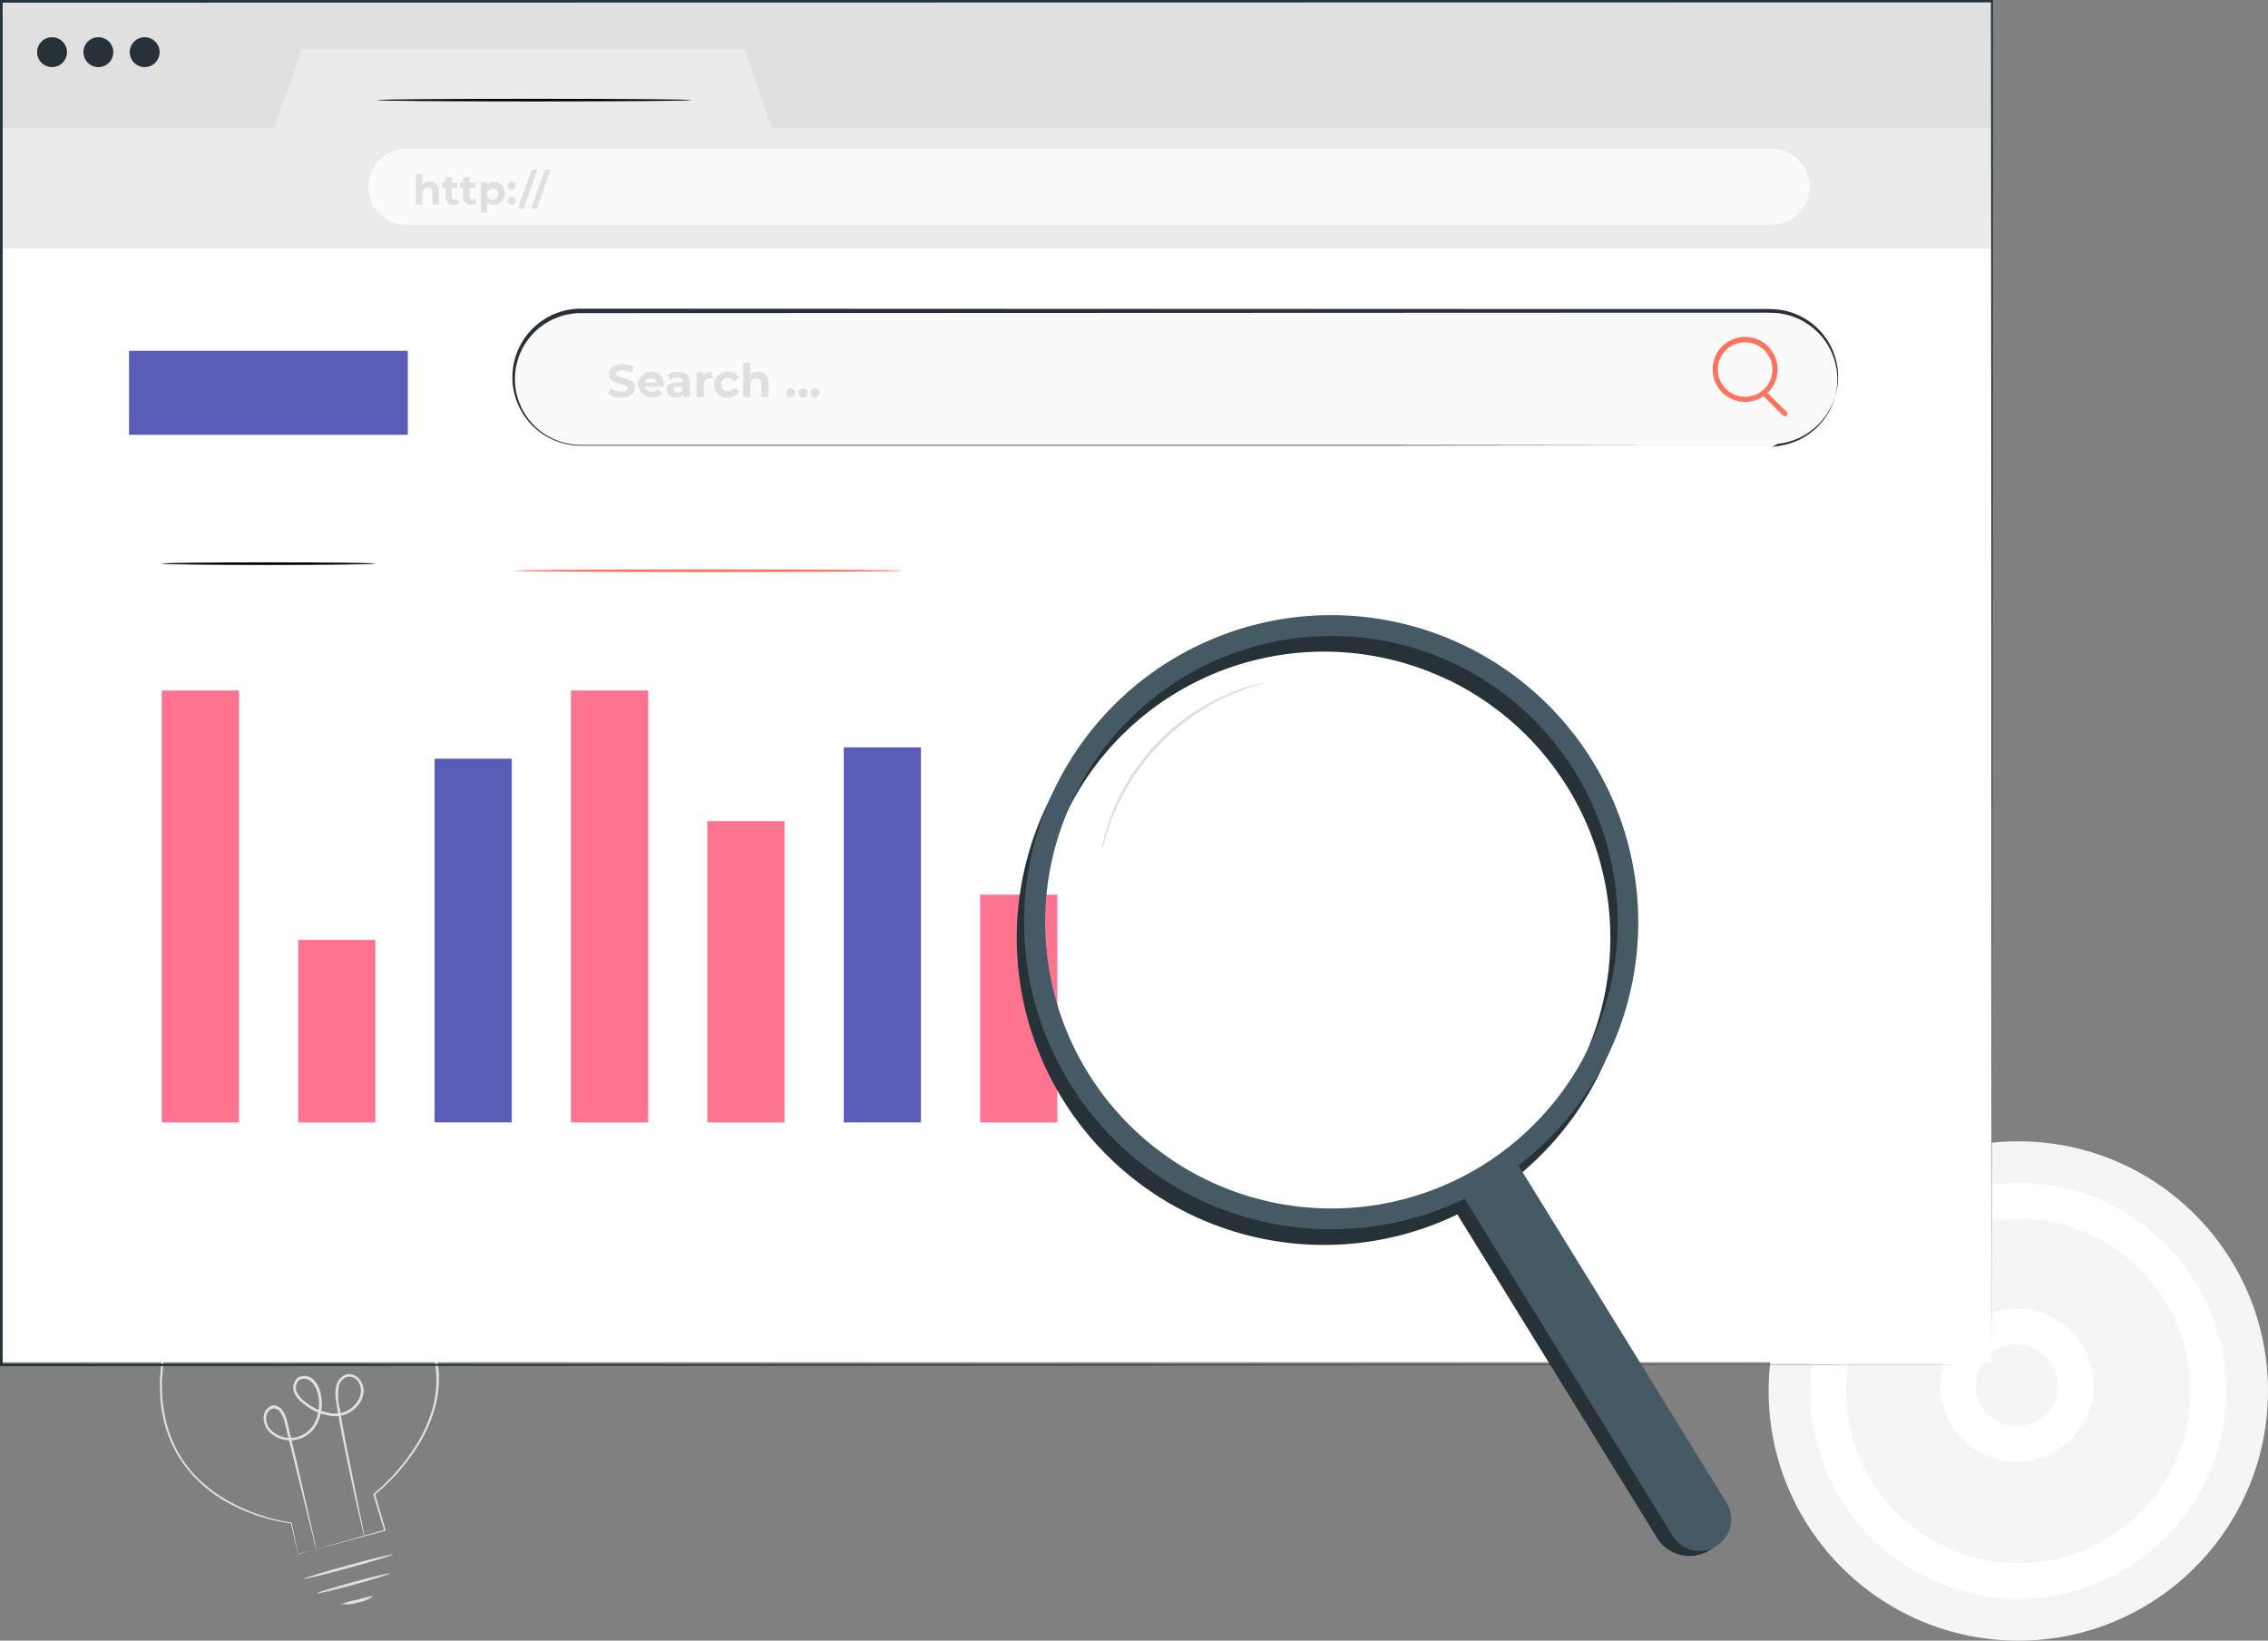 <svg xmlns="http://www.w3.org/2000/svg" viewBox="0 0 349.08 252.54"><rect x="0" y="0" width="349.08" height="252.54" fill="#808080" stroke="none"/><defs><style>.cls-1{fill:#e0e0e0;}.cls-2{fill:#f5f5f5;}.cls-3{fill:#fff;}.cls-4{fill:#ebebeb;}.cls-5{fill:#263238;}.cls-6{fill:#fafafa;}.cls-7{fill:#fe7490;}.cls-8{fill:#5a5db7;}.cls-9{fill:#ff725e;}.cls-10{fill:#455a64;}</style></defs><title>no record</title><g id="Layer_2" data-name="Layer 2"><g id="Magnifying_Glass" data-name="Magnifying Glass"><path class="cls-1" d="M45.89,239.26l.24-.08.68-.2,2.62-.75,9.8-2.75-.09.16-1.67-5.58,0-.09.08-.07a31.49,31.49,0,0,0,6.83-8,22.08,22.08,0,0,0,2.29-5.48A16,16,0,0,0,67,210.1a19.79,19.79,0,0,0-6.44-11.76,23.7,23.7,0,0,0-13.34-5.74,19.54,19.54,0,0,0-10.72,2.14,21.41,21.41,0,0,0-8,6.72,19.33,19.33,0,0,0-3.43,9.13c0,.79-.17,1.57-.15,2.34l.07,2.3a23.69,23.69,0,0,0,.78,4.35,20.31,20.31,0,0,0,1.59,3.86,19.08,19.08,0,0,0,2.26,3.21A21.18,21.18,0,0,0,35.11,231a28.18,28.18,0,0,0,9.72,3.36h.06v.05l.75,3.56.19.92a3.11,3.11,0,0,1,.06.32,2.27,2.27,0,0,1-.08-.29l-.22-.89-.84-3.59.07.06A27.8,27.8,0,0,1,35,231.27a21.34,21.34,0,0,1-5.56-4.43,19.32,19.32,0,0,1-2.32-3.25,20.58,20.58,0,0,1-1.64-3.92,24,24,0,0,1-.81-4.41l-.07-2.33c0-.79.1-1.58.15-2.38a19.69,19.69,0,0,1,3.48-9.32,21.79,21.79,0,0,1,8.13-6.86,19.94,19.94,0,0,1,10.94-2.19A24.07,24.07,0,0,1,60.86,198a19.56,19.56,0,0,1,4.4,5.58,12,12,0,0,1,.75,1.57,11.13,11.13,0,0,1,.62,1.6c.17.54.34,1.08.49,1.62l.29,1.65a16.38,16.38,0,0,1-.4,6.42A22.37,22.37,0,0,1,64.67,222a31.6,31.6,0,0,1-7,8.1l.05-.16,1.63,5.59,0,.12-.12,0-9.91,2.64-2.61.68-.67.17Z"/><ellipse class="cls-1" cx="53.61" cy="241.15" rx="7.12" ry="0.21" transform="translate(-61.77 22.71) rotate(-15.31)"/><path class="cls-1" d="M57.45,245.68a5.58,5.58,0,0,1-2.36,1,5.58,5.58,0,0,1-2.53.22,12,12,0,0,1,2.43-.64A12,12,0,0,1,57.45,245.68Z"/><path class="cls-1" d="M48.7,238.49a1,1,0,0,1-.08-.22l-.18-.66L47.78,235l-2.35-9.46L43.83,219a4.53,4.53,0,0,0-.69-1.62,1.14,1.14,0,0,0-1.43-.48,1.66,1.66,0,0,0-.74,1.49,2.56,2.56,0,0,0,.7,1.69,4.13,4.13,0,0,0,3.63,1.2,4.22,4.22,0,0,0,3.18-2.41,6.31,6.31,0,0,0,.45-4.25,3.77,3.77,0,0,0-1-1.92,1.55,1.55,0,0,0-1.88-.26,1.57,1.57,0,0,0-.35,1.87,4.26,4.26,0,0,0,1.46,1.6,7.89,7.89,0,0,0,4,1.65,4.45,4.45,0,0,0,2.06-.31,4.17,4.17,0,0,0,1.6-1.25,3.26,3.26,0,0,0,.72-1.82A2.36,2.36,0,0,0,55,212.5a1.59,1.59,0,0,0-1.61-.55,2,2,0,0,0-1.19,1.24,8.4,8.4,0,0,0,.09,3.62c.38,2.38.81,4.6,1.2,6.61L55.41,233l.53,2.6.13.68a1,1,0,0,1,0,.23,1,1,0,0,1-.07-.22l-.17-.67-.6-2.58c-.51-2.24-1.24-5.49-2.06-9.52-.41-2-.85-4.23-1.25-6.62-.09-.6-.19-1.21-.25-1.84a4.55,4.55,0,0,1,.16-2,2.33,2.33,0,0,1,1.44-1.48,2,2,0,0,1,2,.66,2.76,2.76,0,0,1,.7,2,3.67,3.67,0,0,1-.8,2,4.57,4.57,0,0,1-1.76,1.38,4.86,4.86,0,0,1-2.25.35,8.29,8.29,0,0,1-4.23-1.73,4.65,4.65,0,0,1-1.6-1.78,2,2,0,0,1,.5-2.39,2,2,0,0,1,2.42.29,4.17,4.17,0,0,1,1.1,2.13,6.73,6.73,0,0,1-.49,4.54,4.64,4.64,0,0,1-3.5,2.62,4.53,4.53,0,0,1-4-1.35,3,3,0,0,1-.79-2,2,2,0,0,1,1-1.83,1.37,1.37,0,0,1,1.08-.05,1.77,1.77,0,0,1,.81.64,4.86,4.86,0,0,1,.74,1.76l1.55,6.55L47.94,235l.58,2.58.14.67A1,1,0,0,1,48.7,238.49Z"/><ellipse class="cls-1" cx="54.4" cy="243.72" rx="5.78" ry="0.21" transform="translate(-62.31 22.96) rotate(-15.28)"/><circle class="cls-2" cx="310.65" cy="214.11" r="38.43"/><path class="cls-3" d="M310.65,246.09a32,32,0,1,1,32-32A32,32,0,0,1,310.65,246.09Zm0-58.5a26.51,26.51,0,1,0,26.51,26.51A26.54,26.54,0,0,0,310.65,187.59Z"/><path class="cls-3" d="M310.43,225a11.78,11.78,0,1,1,11.78-11.78A11.79,11.79,0,0,1,310.43,225Zm0-18.09a6.31,6.31,0,1,0,6.31,6.31A6.31,6.31,0,0,0,310.43,207Z"/><rect class="cls-1" x="0.2" y="0.2" width="306.39" height="19.63"/><rect class="cls-3" x="0.16" y="37.86" width="306.39" height="171.83"/><polygon class="cls-4" points="0.2 19.68 42.27 19.68 46.44 7.54 114.64 7.54 118.8 19.68 306.6 19.68 306.6 38.27 0.2 38.27 0.2 19.68"/><circle class="cls-5" cx="8.01" cy="8.03" r="2.3"/><circle class="cls-5" cx="15.14" cy="8.03" r="2.3"/><circle class="cls-5" cx="22.27" cy="8.03" r="2.3"/><path class="cls-6" d="M272.73,34.58H62.52a5.83,5.83,0,0,1-5.83-5.83h0a5.83,5.83,0,0,1,5.83-5.83h210.2a5.83,5.83,0,0,1,5.83,5.83h0A5.83,5.83,0,0,1,272.73,34.58Z"/><path class="cls-1" d="M67.56,29.52v2h-1V29.67c0-.56-.26-.81-.7-.81s-.83.29-.83.93v1.7H64V26.74h1v1.66A1.51,1.51,0,0,1,66.13,28,1.35,1.35,0,0,1,67.56,29.52Z"/><path class="cls-1" d="M70.68,31.32a1.43,1.43,0,0,1-.81.22,1.14,1.14,0,0,1-1.29-1.24V28.89H68v-.77h.53v-.84h1v.84h.86v.77h-.86v1.4a.4.4,0,0,0,.43.45.67.67,0,0,0,.4-.13Z"/><path class="cls-1" d="M73.39,31.32a1.43,1.43,0,0,1-.81.22,1.14,1.14,0,0,1-1.29-1.24V28.89h-.53v-.77h.53v-.84h1v.84h.86v.77h-.86v1.4a.4.4,0,0,0,.43.45.67.67,0,0,0,.4-.13Z"/><path class="cls-1" d="M77.7,29.77A1.67,1.67,0,0,1,76,31.54a1.34,1.34,0,0,1-1-.42v1.61H74V28h1v.4A1.34,1.34,0,0,1,76,28,1.67,1.67,0,0,1,77.7,29.77Zm-1,0a.88.88,0,1,0-.88,1A.87.87,0,0,0,76.69,29.77Z"/><path class="cls-1" d="M78.13,28.62a.62.62,0,0,1,1.24,0,.62.62,0,1,1-1.24,0Zm0,2.3a.62.62,0,0,1,1.24,0,.62.62,0,1,1-1.24,0Z"/><path class="cls-1" d="M81.82,26.1h.89l-2.11,6h-.89Z"/><path class="cls-1" d="M83.87,26.1h.89l-2.11,6h-.89Z"/><path class="cls-6" d="M272.54,68.76H89.4A10.34,10.34,0,0,1,79.06,58.42h0A10.34,10.34,0,0,1,89.4,48.08H272.54a10.34,10.34,0,0,1,10.34,10.34h0A10.34,10.34,0,0,1,272.54,68.76Z"/><path class="cls-5" d="M272.54,68.76a10.9,10.9,0,0,0,4.23-1,10.4,10.4,0,0,0,5.56-6.3,10.44,10.44,0,0,0,.43-3.79,10.17,10.17,0,0,0-4.25-7.6,10.14,10.14,0,0,0-4.74-1.85,23.88,23.88,0,0,0-2.74-.08h-2.86l-26.33,0-152.45.06a10.14,10.14,0,0,0-4.74,19.1,10.42,10.42,0,0,0,5.09,1.18h51.1l68.54,0,46.21.06,12.56,0,3.27,0,1.11,0-1.11,0-3.27,0-12.56,0-46.21.06-68.54,0H89.75a10.83,10.83,0,0,1-5.28-1.22,10.55,10.55,0,0,1,4.93-19.87l152.45.06,26.33,0H271a24,24,0,0,1,2.76.09,10.34,10.34,0,0,1,4.82,1.9,10.36,10.36,0,0,1,2.28,14.61,10.33,10.33,0,0,1-4.11,3.31,10.69,10.69,0,0,1-3.15.84C272.92,68.76,272.54,68.76,272.54,68.76Z"/><path class="cls-1" d="M93.59,60.63l.39-.87a2.92,2.92,0,0,0,1.64.52c.68,0,1-.23,1-.53,0-.93-2.89-.29-2.89-2.14,0-.85.68-1.55,2.1-1.55a3.34,3.34,0,0,1,1.73.44l-.36.87A2.81,2.81,0,0,0,95.78,57c-.68,0-.95.26-.95.57,0,.92,2.89.28,2.89,2.11,0,.83-.69,1.54-2.11,1.54A3.55,3.55,0,0,1,93.59,60.63Z"/><path class="cls-1" d="M102.17,59.52H99.27a1,1,0,0,0,1.09.77,1.3,1.3,0,0,0,1-.37l.59.64a2.23,2.23,0,0,1-3.76-1.35,2,2,0,0,1,2-2,1.89,1.89,0,0,1,2,2C102.19,59.3,102.17,59.42,102.17,59.52Zm-2.91-.65h1.88a1,1,0,0,0-1.88,0Z"/><path class="cls-1" d="M106.2,58.93v2.18h-1v-.48a1.25,1.25,0,0,1-1.17.53c-.9,0-1.43-.5-1.43-1.16s.48-1.14,1.64-1.14h.88c0-.48-.28-.75-.88-.75a1.84,1.84,0,0,0-1.1.36l-.4-.77a2.94,2.94,0,0,1,1.65-.46C105.53,57.24,106.2,57.78,106.2,58.93Zm-1.11,1v-.39h-.76c-.52,0-.68.19-.68.45s.23.46.63.46A.82.82,0,0,0,105.1,59.91Z"/><path class="cls-1" d="M109.58,57.24v1h-.25a.94.94,0,0,0-1,1.07v1.8h-1.11V57.29h1.06v.5A1.54,1.54,0,0,1,109.58,57.24Z"/><path class="cls-1" d="M109.92,59.2a2,2,0,0,1,2.13-2,1.76,1.76,0,0,1,1.71,1l-.86.46a1,1,0,0,0-.86-.53,1.06,1.06,0,0,0,0,2.12.94.94,0,0,0,.86-.53l.86.47a1.77,1.77,0,0,1-1.71,1A2,2,0,0,1,109.92,59.2Z"/><path class="cls-1" d="M118.29,58.93v2.19h-1.11v-2c0-.62-.28-.9-.77-.9s-.92.33-.92,1v1.89h-1.11V55.84h1.11v1.85a1.68,1.68,0,0,1,1.21-.45A1.5,1.5,0,0,1,118.29,58.93Z"/><path class="cls-1" d="M121,60.48a.69.69,0,0,1,1.38,0,.69.69,0,1,1-1.38,0Z"/><path class="cls-1" d="M122.9,60.48a.69.69,0,0,1,1.38,0,.69.69,0,1,1-1.38,0Z"/><path class="cls-1" d="M124.76,60.48a.69.69,0,0,1,1.38,0,.69.69,0,1,1-1.38,0Z"/><ellipse cx="41.32" cy="86.76" rx="16.42" ry="0.2"/><rect class="cls-7" x="24.9" y="106.29" width="11.88" height="66.48"/><rect class="cls-7" x="45.89" y="144.67" width="11.88" height="28.1"/><rect class="cls-8" x="66.89" y="116.78" width="11.88" height="55.99"/><rect class="cls-7" x="87.88" y="106.29" width="11.88" height="66.48"/><rect class="cls-7" x="108.87" y="126.4" width="11.88" height="46.37"/><rect class="cls-8" x="129.87" y="115.04" width="11.88" height="57.73"/><rect class="cls-7" x="150.86" y="137.72" width="11.88" height="35.05"/><path class="cls-5" d="M306.6,210.1c0-1.34-.06-82.15-.16-209.9l.16.16L.23.41h0L.41.2c0,74.92,0,146.11,0,209.9l-.19-.19,306.39.19L.2,210.29H0v-.19C0,146.31,0,75.13,0,.2V0H.23L306.59,0h.16V.2C306.66,128,306.6,208.76,306.6,210.1Z"/><ellipse cx="82.2" cy="15.41" rx="24.16" ry="0.2"/><rect class="cls-8" x="19.86" y="54" width="42.91" height="12.93"/><ellipse class="cls-9" cx="108.96" cy="87.85" rx="29.8" ry="0.2"/><path class="cls-9" d="M268.6,61.86a5,5,0,1,1,5-5A5,5,0,0,1,268.6,61.86Zm0-9.18a4.2,4.2,0,1,0,4.2,4.2A4.2,4.2,0,0,0,268.6,52.69Z"/><path class="cls-9" d="M274.72,64.07a.39.39,0,0,1-.28-.11l-3.25-3.22a.39.39,0,0,1,.55-.56L275,63.4a.39.39,0,0,1-.28.67Z"/><path class="cls-5" d="M183.38,187a47.26,47.26,0,1,1,61.77-65.44h0A47.25,47.25,0,0,1,183.38,187Zm39.39-82.4a44.06,44.06,0,1,0,19.61,18.49A44.07,44.07,0,0,0,222.77,104.58Z"/><path class="cls-5" d="M263.12,238.63h0a5.87,5.87,0,0,1-8.08-1.91l-30.91-50.08a1,1,0,0,1,.33-1.39l6.59-4.07a1,1,0,0,1,1.37.3l32.51,48.9A5.87,5.87,0,0,1,263.12,238.63Z"/><path class="cls-10" d="M184.51,184.59a47.26,47.26,0,1,1,61.77-65.44h0a47.25,47.25,0,0,1-61.77,65.44Zm39.39-82.4a44.06,44.06,0,1,0,19.61,18.49A44.07,44.07,0,0,0,223.9,102.19Z"/><path class="cls-10" d="M241.65,175.83h9.73a0,0,0,0,1,0,0v62.3a4.87,4.87,0,0,1-4.87,4.87h0a4.87,4.87,0,0,1-4.87-4.87v-62.3a0,0,0,0,1,0,0Z" transform="translate(-73.24 160.61) rotate(-31.67)"/><path class="cls-1" d="M169.61,130.74a9.25,9.25,0,0,1,.26-1.46,13.27,13.27,0,0,1,.44-1.69,21.83,21.83,0,0,1,.74-2.19l.5-1.25c.18-.43.41-.86.62-1.32a32.09,32.09,0,0,1,1.54-2.82,33.68,33.68,0,0,1,10.21-10.49,32.1,32.1,0,0,1,2.78-1.62c.45-.23.87-.47,1.3-.66l1.24-.53a21.82,21.82,0,0,1,2.17-.8,13.25,13.25,0,0,1,1.67-.48,9.23,9.23,0,0,1,1.45-.3,9.35,9.35,0,0,1-1.4.47,15.58,15.58,0,0,0-1.64.55c-.63.24-1.36.48-2.12.85l-1.21.55c-.42.19-.83.44-1.27.67-.89.45-1.78,1-2.72,1.64a34.78,34.78,0,0,0-10.08,10.36c-.57,1-1.14,1.86-1.56,2.77-.22.45-.46.87-.64,1.29l-.52,1.23c-.36.77-.57,1.51-.79,2.14a15.55,15.55,0,0,0-.51,1.65A9.36,9.36,0,0,1,169.61,130.74Z"/></g></g></svg>